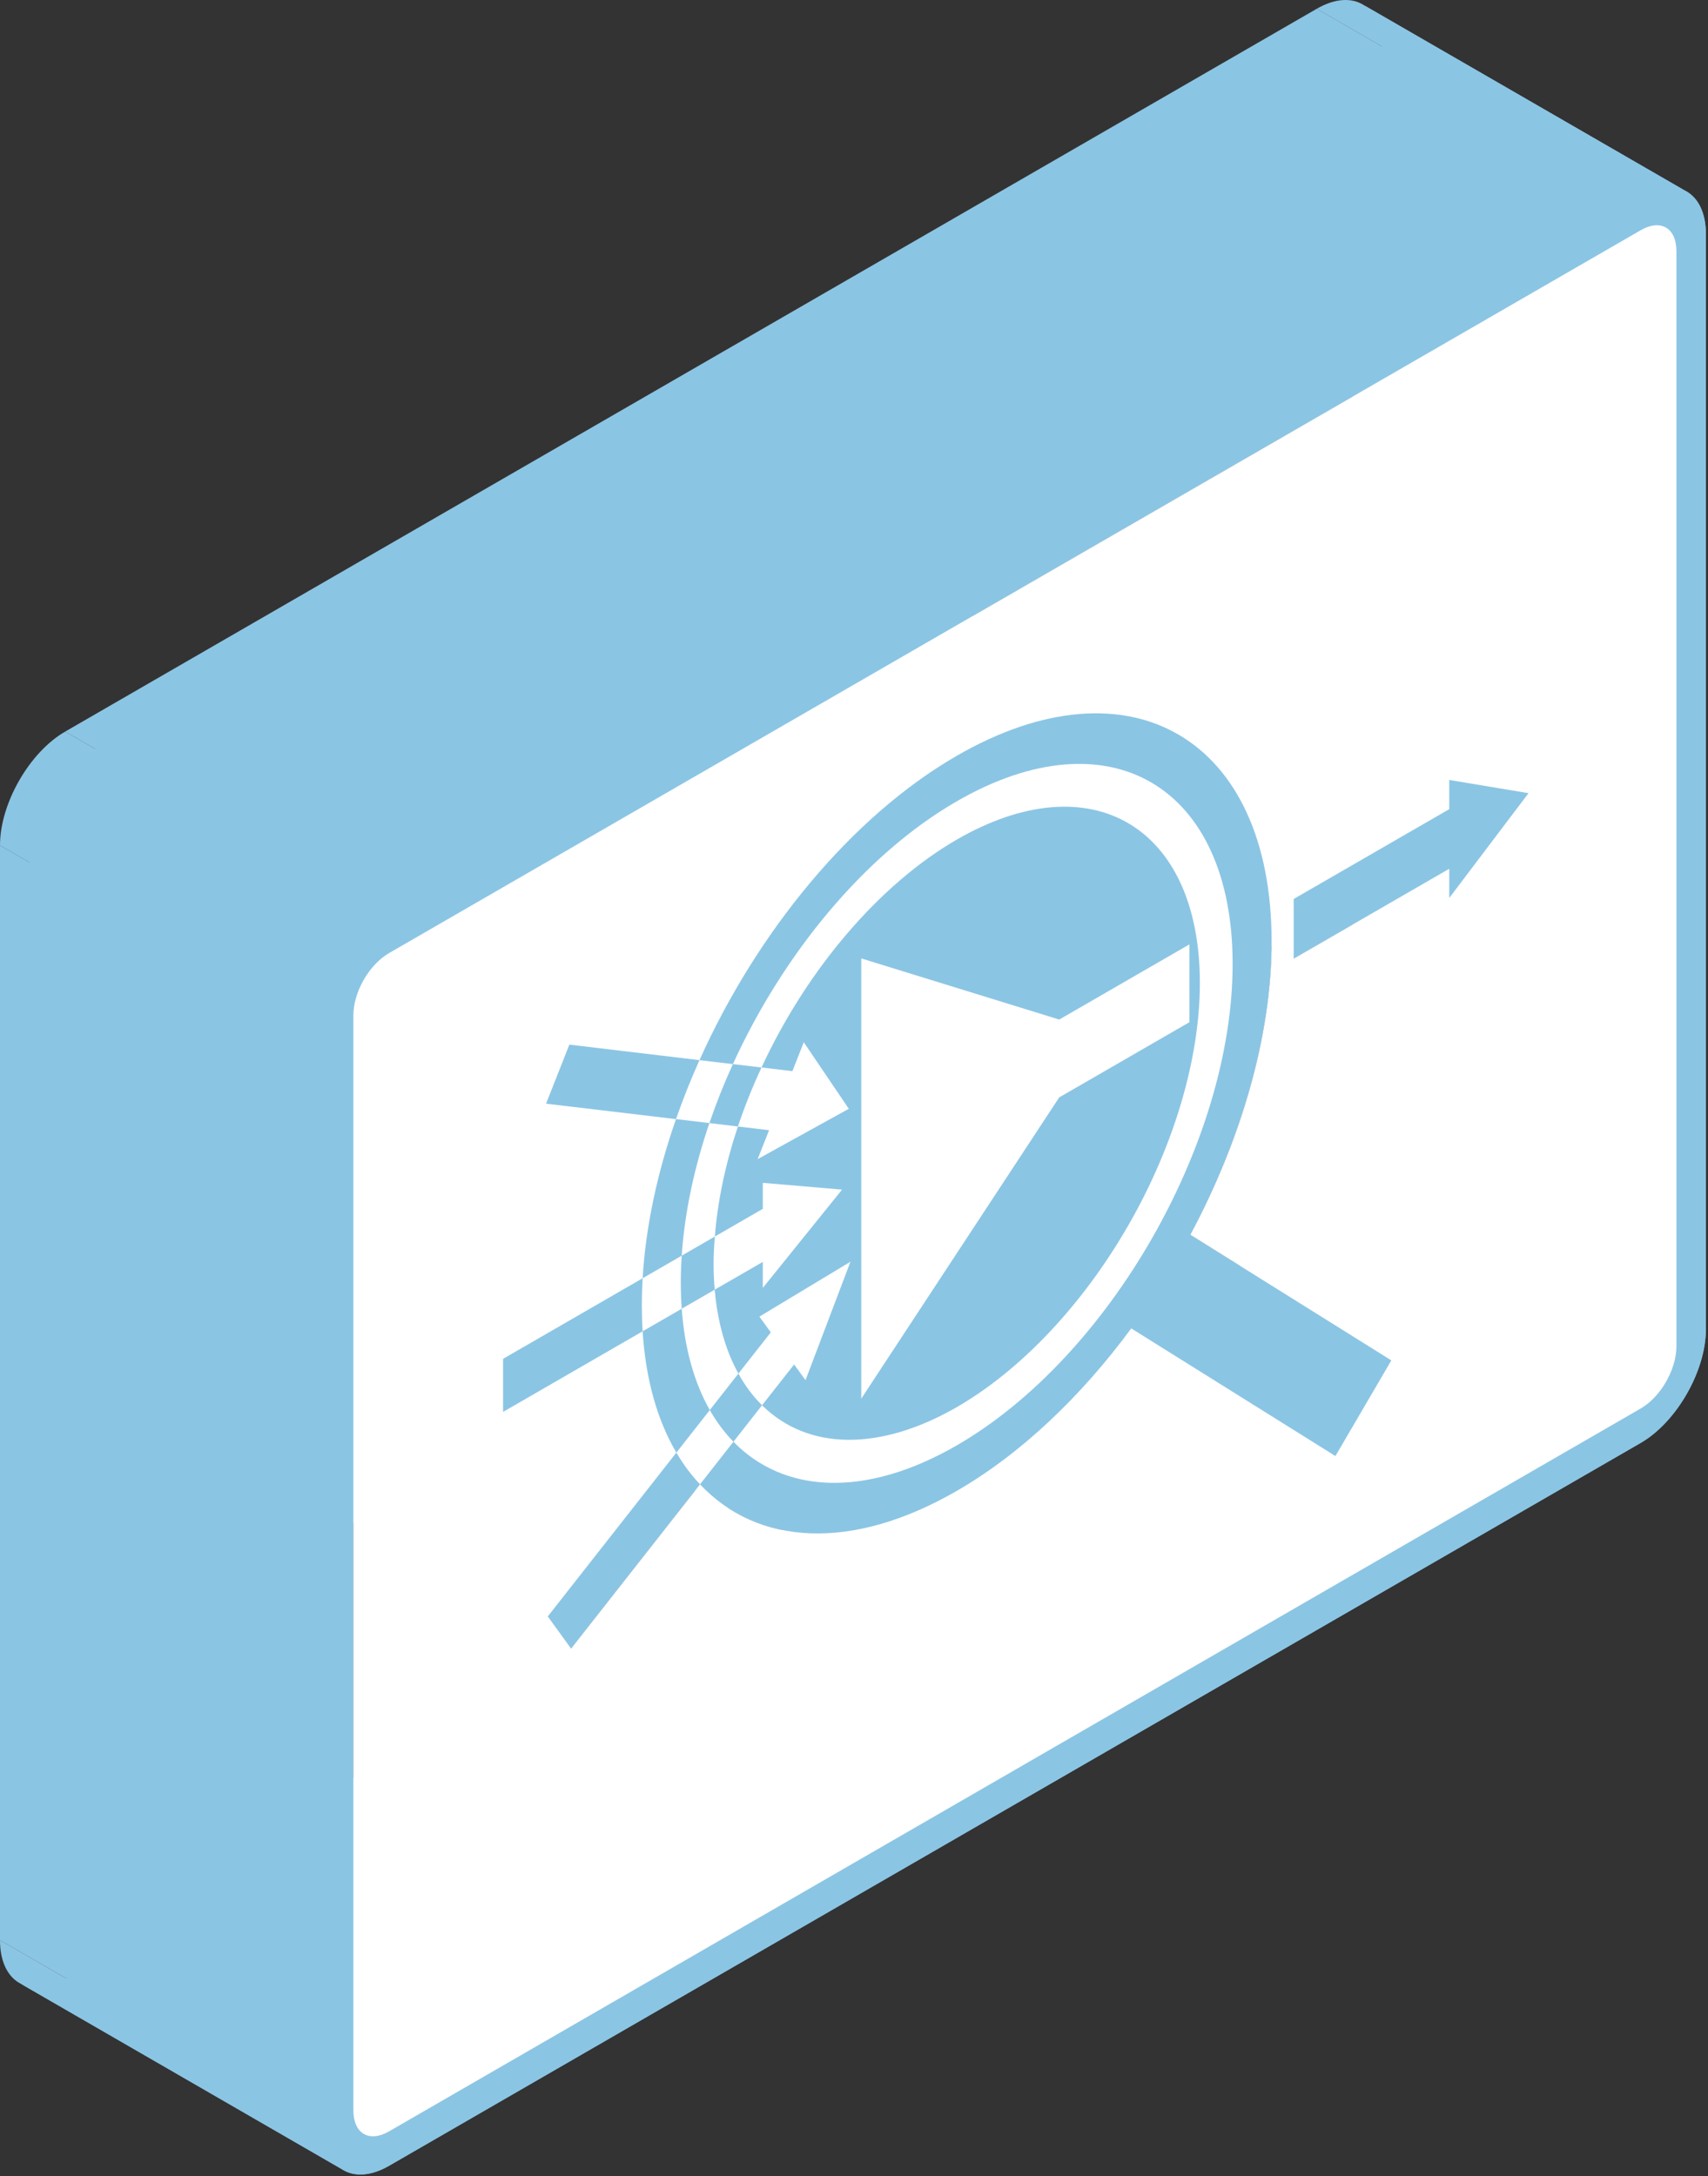 <svg width="274" height="349" viewBox="0 0 274 349" fill="none" xmlns="http://www.w3.org/2000/svg">
<rect x="0" y="0" width="274" height="349" fill="#333333" stroke="none"/>
<path fill-rule="evenodd" clip-rule="evenodd" d="M112.212 170.017L117.572 170.652L65.611 140.652L60.25 140.017L112.212 170.017Z" fill="#8BC5E4"/>
<path fill-rule="evenodd" clip-rule="evenodd" d="M117.658 231.212L112.297 238.047L60.336 208.047L65.697 201.212L117.658 231.212Z" fill="#8BC5E4"/>
<path fill-rule="evenodd" clip-rule="evenodd" d="M181.476 213.037L214.229 233.507L162.268 203.507L129.515 183.037L181.476 213.037Z" fill="#8BC5E4"/>
<path fill-rule="evenodd" clip-rule="evenodd" d="M214.229 233.507L223.201 218.167L171.24 188.167L162.268 203.507L214.229 233.507Z" fill="#8BC5E4"/>
<path fill-rule="evenodd" clip-rule="evenodd" d="M223.202 218.167L190.951 198.017L138.989 168.017L171.24 188.167L223.202 218.167Z" fill="#8BC5E4"/>
<path fill-rule="evenodd" clip-rule="evenodd" d="M153.477 121.212L101.516 91.212L153.477 121.212Z" fill="#8BC5E4"/>
<path fill-rule="evenodd" clip-rule="evenodd" d="M108.504 232.957L87.876 259.227L35.914 229.227L56.543 202.957L108.504 232.957Z" fill="#8BC5E4"/>
<path fill-rule="evenodd" clip-rule="evenodd" d="M87.876 259.227L91.608 264.382L39.647 234.382L35.914 229.227L87.876 259.227Z" fill="#8BC5E4"/>
<path fill-rule="evenodd" clip-rule="evenodd" d="M91.609 264.382L112.298 238.047L60.337 208.047L39.648 234.382L91.609 264.382Z" fill="#8BC5E4"/>
<path fill-rule="evenodd" clip-rule="evenodd" d="M112.297 238.047L60.336 208.047L112.297 238.047Z" fill="#8BC5E4"/>
<path fill-rule="evenodd" clip-rule="evenodd" d="M108.504 232.957L113.865 226.132L61.904 196.132L56.543 202.957L108.504 232.957Z" fill="#8BC5E4"/>
<path fill-rule="evenodd" clip-rule="evenodd" d="M109.362 209.882L103.092 213.502L51.131 183.502L57.401 179.882L109.362 209.882Z" fill="#8BC5E4"/>
<path fill-rule="evenodd" clip-rule="evenodd" d="M108.504 232.957L56.543 202.957L108.504 232.957Z" fill="#8BC5E4"/>
<path fill-rule="evenodd" clip-rule="evenodd" d="M103.092 204.992L80.706 217.917L28.744 187.917L51.131 174.992L103.092 204.992Z" fill="#8BC5E4"/>
<path fill-rule="evenodd" clip-rule="evenodd" d="M80.706 217.917V226.427L28.744 196.427V187.917L80.706 217.917Z" fill="#8BC5E4"/>
<path fill-rule="evenodd" clip-rule="evenodd" d="M80.706 226.427L103.092 213.502L51.131 183.502L28.744 196.427L80.706 226.427Z" fill="#8BC5E4"/>
<path fill-rule="evenodd" clip-rule="evenodd" d="M103.092 213.502L51.131 183.502L103.092 213.502Z" fill="#8BC5E4"/>
<path fill-rule="evenodd" clip-rule="evenodd" d="M103.092 204.992L109.362 201.372L57.401 171.372L51.131 174.992L103.092 204.992Z" fill="#8BC5E4"/>
<path fill-rule="evenodd" clip-rule="evenodd" d="M113.805 180.107L108.444 179.472L56.482 149.472L61.843 150.107L113.805 180.107Z" fill="#8BC5E4"/>
<path fill-rule="evenodd" clip-rule="evenodd" d="M103.092 204.992L51.131 174.992L103.092 204.992Z" fill="#8BC5E4"/>
<path fill-rule="evenodd" clip-rule="evenodd" d="M112.212 170.017L91.34 167.527L39.379 137.527L60.25 140.017L112.212 170.017Z" fill="#8BC5E4"/>
<path fill-rule="evenodd" clip-rule="evenodd" d="M91.341 167.527L87.599 176.997L35.638 146.997L39.379 137.527L91.341 167.527Z" fill="#8BC5E4"/>
<path fill-rule="evenodd" clip-rule="evenodd" d="M87.599 176.997L108.444 179.472L56.483 149.472L35.638 146.997L87.599 176.997Z" fill="#8BC5E4"/>
<path fill-rule="evenodd" clip-rule="evenodd" d="M108.444 179.472L56.482 149.472L108.444 179.472Z" fill="#8BC5E4"/>
<path fill-rule="evenodd" clip-rule="evenodd" d="M113.805 180.107L118.378 180.657L66.416 150.657L61.844 150.107L113.805 180.107Z" fill="#8BC5E4"/>
<path fill-rule="evenodd" clip-rule="evenodd" d="M122.162 171.192L117.572 170.652L65.61 140.652L70.2 141.192L122.162 171.192Z" fill="#8BC5E4"/>
<path fill-rule="evenodd" clip-rule="evenodd" d="M113.805 180.107L61.844 150.107L113.805 180.107Z" fill="#8BC5E4"/>
<path fill-rule="evenodd" clip-rule="evenodd" d="M122.162 171.192L127.115 171.782L75.154 141.782L70.2 141.192L122.162 171.192Z" fill="#8BC5E4"/>
<path fill-rule="evenodd" clip-rule="evenodd" d="M127.116 171.782L128.943 167.147L76.982 137.147L75.154 141.782L127.116 171.782Z" fill="#8BC5E4"/>
<path fill-rule="evenodd" clip-rule="evenodd" d="M128.943 167.147L136.166 177.817L84.204 147.817L76.981 137.147L128.943 167.147Z" fill="#8BC5E4"/>
<path fill-rule="evenodd" clip-rule="evenodd" d="M136.166 177.817L121.547 185.887L69.586 155.887L84.204 147.817L136.166 177.817Z" fill="#8BC5E4"/>
<path fill-rule="evenodd" clip-rule="evenodd" d="M121.547 185.887L123.375 181.252L71.413 151.252L69.586 155.887L121.547 185.887Z" fill="#8BC5E4"/>
<path fill-rule="evenodd" clip-rule="evenodd" d="M123.375 181.252L118.378 180.657L66.416 150.657L71.413 151.252L123.375 181.252Z" fill="#8BC5E4"/>
<path fill-rule="evenodd" clip-rule="evenodd" d="M114.679 198.302L122.37 193.862L70.408 163.862L62.718 168.302L114.679 198.302Z" fill="#8BC5E4"/>
<path fill-rule="evenodd" clip-rule="evenodd" d="M122.37 193.862V189.692L70.408 159.692V163.862L122.37 193.862Z" fill="#8BC5E4"/>
<path fill-rule="evenodd" clip-rule="evenodd" d="M122.37 189.692L135.083 190.782L83.121 160.782L70.408 159.692L122.37 189.692Z" fill="#8BC5E4"/>
<path fill-rule="evenodd" clip-rule="evenodd" d="M135.083 190.782L122.37 206.542L70.408 176.542L83.121 160.782L135.083 190.782Z" fill="#8BC5E4"/>
<path fill-rule="evenodd" clip-rule="evenodd" d="M122.37 206.542V202.372L70.408 172.372V176.542L122.37 206.542Z" fill="#8BC5E4"/>
<path fill-rule="evenodd" clip-rule="evenodd" d="M122.37 202.372L114.654 206.827L62.692 176.827L70.409 172.372L122.37 202.372Z" fill="#8BC5E4"/>
<path fill-rule="evenodd" clip-rule="evenodd" d="M118.456 220.282L123.652 213.672L71.69 183.672L66.494 190.282L118.456 220.282Z" fill="#8BC5E4"/>
<path fill-rule="evenodd" clip-rule="evenodd" d="M123.651 213.672L121.824 211.147L69.862 181.147L71.69 183.672L123.651 213.672Z" fill="#8BC5E4"/>
<path fill-rule="evenodd" clip-rule="evenodd" d="M121.824 211.147L136.434 202.342L84.472 172.342L69.862 181.147L121.824 211.147Z" fill="#8BC5E4"/>
<path fill-rule="evenodd" clip-rule="evenodd" d="M136.434 202.342L129.22 221.337L77.259 191.337L84.473 172.342L136.434 202.342Z" fill="#8BC5E4"/>
<path fill-rule="evenodd" clip-rule="evenodd" d="M129.22 221.337L127.393 218.822L75.432 188.822L77.259 191.337L129.22 221.337Z" fill="#8BC5E4"/>
<path fill-rule="evenodd" clip-rule="evenodd" d="M127.393 218.822L122.249 225.362L70.287 195.362L75.431 188.822L127.393 218.822Z" fill="#8BC5E4"/>
<path fill-rule="evenodd" clip-rule="evenodd" d="M122.162 171.192L70.2 141.192L122.162 171.192Z" fill="#8BC5E4"/>
<path fill-rule="evenodd" clip-rule="evenodd" d="M118.456 220.282L113.866 226.132L61.904 196.132L66.494 190.282L118.456 220.282Z" fill="#8BC5E4"/>
<path fill-rule="evenodd" clip-rule="evenodd" d="M117.659 231.212L122.249 225.362L70.287 195.362L65.697 201.212L117.659 231.212Z" fill="#8BC5E4"/>
<path fill-rule="evenodd" clip-rule="evenodd" d="M122.249 225.362L70.287 195.362L122.249 225.362Z" fill="#8BC5E4"/>
<path fill-rule="evenodd" clip-rule="evenodd" d="M114.679 198.302L109.362 201.372L57.4 171.372L62.718 168.302L114.679 198.302Z" fill="#8BC5E4"/>
<path fill-rule="evenodd" clip-rule="evenodd" d="M109.362 209.882L114.653 206.827L62.692 176.827L57.4 179.882L109.362 209.882Z" fill="#8BC5E4"/>
<path fill-rule="evenodd" clip-rule="evenodd" d="M114.654 206.827L62.692 176.827L114.654 206.827Z" fill="#8BC5E4"/>
<path fill-rule="evenodd" clip-rule="evenodd" d="M138.166 153.702L169.923 163.507L117.961 133.507L86.204 123.702L138.166 153.702Z" fill="#8BC5E4"/>
<path fill-rule="evenodd" clip-rule="evenodd" d="M169.923 163.507L190.812 151.447L138.85 121.447L117.962 133.507L169.923 163.507Z" fill="#8BC5E4"/>
<path fill-rule="evenodd" clip-rule="evenodd" d="M190.812 151.447V163.927L138.851 133.927V121.447L190.812 151.447Z" fill="#8BC5E4"/>
<path fill-rule="evenodd" clip-rule="evenodd" d="M190.812 163.927L169.923 175.987L117.962 145.987L138.85 133.927L190.812 163.927Z" fill="#8BC5E4"/>
<path fill-rule="evenodd" clip-rule="evenodd" d="M169.923 175.987L138.166 224.302L86.204 194.302L117.961 145.987L169.923 175.987Z" fill="#8BC5E4"/>
<path fill-rule="evenodd" clip-rule="evenodd" d="M138.166 224.302V153.702L86.204 123.702V194.302L138.166 224.302Z" fill="#8BC5E4"/>
<path fill-rule="evenodd" clip-rule="evenodd" d="M138.166 153.702L86.204 123.702L138.166 153.702Z" fill="#8BC5E4"/>
<path fill-rule="evenodd" clip-rule="evenodd" d="M232.494 125.082V129.762L180.532 99.762V95.082L232.494 125.082Z" fill="#8BC5E4"/>
<path fill-rule="evenodd" clip-rule="evenodd" d="M232.494 129.762L207.535 144.172L155.573 114.172L180.532 99.763L232.494 129.762Z" fill="#8BC5E4"/>
<path fill-rule="evenodd" clip-rule="evenodd" d="M207.535 144.172V153.732L155.573 123.732V114.172L207.535 144.172Z" fill="#8BC5E4"/>
<path fill-rule="evenodd" clip-rule="evenodd" d="M207.535 153.732L232.494 139.322L180.532 109.322L155.573 123.732L207.535 153.732Z" fill="#8BC5E4"/>
<path fill-rule="evenodd" clip-rule="evenodd" d="M232.494 139.322V144.002L180.532 114.002V109.322L232.494 139.322Z" fill="#8BC5E4"/>
<path fill-rule="evenodd" clip-rule="evenodd" d="M232.494 144.002L245.207 127.202L193.245 97.202L180.532 114.002L232.494 144.002Z" fill="#8BC5E4"/>
<path fill-rule="evenodd" clip-rule="evenodd" d="M245.207 127.202L232.494 125.082L180.532 95.082L193.245 97.202L245.207 127.202Z" fill="#8BC5E4"/>
<path fill-rule="evenodd" clip-rule="evenodd" d="M232.494 125.082L180.532 95.082L232.494 125.082Z" fill="#8BC5E4"/>
<path fill-rule="evenodd" clip-rule="evenodd" d="M51.962 165.572V341.142L0 311.142V135.572L51.962 165.572Z" fill="#8BC5E4"/>
<path fill-rule="evenodd" clip-rule="evenodd" d="M62.423 347.322L263.194 231.407L211.233 201.407L10.462 317.322L62.423 347.322Z" fill="#8BC5E4"/>
<path fill-rule="evenodd" clip-rule="evenodd" d="M273.665 213.142V37.572L221.703 7.572V183.142L273.665 213.142Z" fill="#8BC5E4"/>
<path fill-rule="evenodd" clip-rule="evenodd" d="M263.194 31.407L62.423 147.322L10.462 117.322L211.233 1.407L263.194 31.407Z" fill="#8BC5E4"/>
<path fill-rule="evenodd" clip-rule="evenodd" d="M62.423 147.322L10.462 117.322L62.423 147.322Z" fill="#8BC5E4"/>
<path fill-rule="evenodd" clip-rule="evenodd" d="M62.423 152.842L263.194 36.927L211.233 6.927L10.462 122.842L62.423 152.842Z" fill="#8BC5E4"/>
<path fill-rule="evenodd" clip-rule="evenodd" d="M268.936 40.302V215.872L216.975 185.872V10.302L268.936 40.302Z" fill="#8BC5E4"/>
<path fill-rule="evenodd" clip-rule="evenodd" d="M263.194 225.887L62.423 341.802L10.462 311.802L211.233 195.887L263.194 225.887Z" fill="#8BC5E4"/>
<path fill-rule="evenodd" clip-rule="evenodd" d="M56.69 338.412V162.842L4.729 132.842V308.412L56.69 338.412Z" fill="#8BC5E4"/>
<path fill-rule="evenodd" clip-rule="evenodd" d="M62.423 152.842L10.462 122.842L62.423 152.842Z" fill="#8BC5E4"/>
<path fill-rule="evenodd" clip-rule="evenodd" d="M153.478 121.212C136.452 131.042 121.365 149.632 112.212 170.017L60.25 140.017C69.404 119.632 84.49 101.042 101.516 91.212L153.478 121.212Z" fill="#8BC5E4"/>
<path fill-rule="evenodd" clip-rule="evenodd" d="M117.572 170.652C125.609 153.032 138.677 137.057 153.477 128.512L101.516 98.513C86.715 107.057 73.647 123.032 65.61 140.652L117.572 170.652Z" fill="#8BC5E4"/>
<path fill-rule="evenodd" clip-rule="evenodd" d="M153.477 128.512C165.229 121.728 175.897 120.886 183.814 125.005L131.853 95.005C123.935 90.886 113.267 91.728 101.516 98.512L153.477 128.512Z" fill="#8BC5E4"/>
<path fill-rule="evenodd" clip-rule="evenodd" d="M183.814 125.005C192.391 129.467 197.74 139.751 197.74 154.607L145.778 124.607C145.778 109.751 140.43 99.467 131.853 95.005L183.814 125.005Z" fill="#8BC5E4"/>
<path fill-rule="evenodd" clip-rule="evenodd" d="M197.74 154.607C197.74 183.177 177.96 217.667 153.477 231.802L101.516 201.802C125.998 187.667 145.778 153.177 145.778 124.607L197.74 154.607Z" fill="#8BC5E4"/>
<path fill-rule="evenodd" clip-rule="evenodd" d="M153.478 231.802C141.679 238.614 130.978 239.436 123.054 235.263L71.093 205.263C79.016 209.436 89.717 208.614 101.516 201.802L153.478 231.802Z" fill="#8BC5E4"/>
<path fill-rule="evenodd" clip-rule="evenodd" d="M123.054 235.263C121.073 234.22 119.266 232.864 117.659 231.212L65.697 201.212C67.305 202.864 69.112 204.22 71.093 205.263L123.054 235.263Z" fill="#8BC5E4"/>
<path fill-rule="evenodd" clip-rule="evenodd" d="M112.297 238.047C113.763 239.604 115.38 240.941 117.131 242.048L65.169 212.048C63.419 210.941 61.802 209.604 60.336 208.047L112.297 238.047Z" fill="#8BC5E4"/>
<path fill-rule="evenodd" clip-rule="evenodd" d="M117.131 242.047C126.324 247.858 139.219 247.334 153.478 239.102L101.516 209.102C87.258 217.334 74.362 217.858 65.17 212.047L117.131 242.047Z" fill="#8BC5E4"/>
<path fill-rule="evenodd" clip-rule="evenodd" d="M153.477 239.102C163.826 233.127 173.456 223.917 181.476 213.037L129.514 183.037C121.495 193.917 111.865 203.127 101.516 209.102L153.477 239.102Z" fill="#8BC5E4"/>
<path fill-rule="evenodd" clip-rule="evenodd" d="M190.951 198.017C199.057 182.877 203.993 166.177 203.993 150.997L152.032 120.997C152.032 136.177 147.095 152.877 138.989 168.017L190.951 198.017Z" fill="#8BC5E4"/>
<path fill-rule="evenodd" clip-rule="evenodd" d="M203.993 150.997C203.993 135.393 198.773 124.2 190.263 118.558L138.302 88.558C146.811 94.2 152.031 105.393 152.031 120.997L203.993 150.997Z" fill="#8BC5E4"/>
<path fill-rule="evenodd" clip-rule="evenodd" d="M190.263 118.558C181.044 112.446 167.964 112.848 153.477 121.212L101.516 91.212C116.003 82.848 129.083 82.446 138.301 88.558L190.263 118.558Z" fill="#8BC5E4"/>
<path fill-rule="evenodd" clip-rule="evenodd" d="M112.298 238.047C110.886 236.552 109.613 234.857 108.504 232.957L56.543 202.957C57.651 204.857 58.925 206.552 60.336 208.047L112.298 238.047Z" fill="#8BC5E4"/>
<path fill-rule="evenodd" clip-rule="evenodd" d="M113.865 226.132C111.406 221.802 109.83 216.352 109.362 209.882L57.4 179.882C57.868 186.352 59.444 191.802 61.904 196.132L113.865 226.132Z" fill="#8BC5E4"/>
<path fill-rule="evenodd" clip-rule="evenodd" d="M103.092 213.502C103.586 221.307 105.483 227.842 108.505 232.957L56.544 202.957C53.521 197.842 51.624 191.307 51.131 183.502L103.092 213.502Z" fill="#8BC5E4"/>
<path fill-rule="evenodd" clip-rule="evenodd" d="M103.092 213.502C103.006 212.152 102.963 210.757 102.963 209.327L51.001 179.327C51.001 180.757 51.044 182.152 51.131 183.502L103.092 213.502Z" fill="#8BC5E4"/>
<path fill-rule="evenodd" clip-rule="evenodd" d="M102.963 209.327C102.963 207.897 103.006 206.452 103.092 204.992L51.131 174.992C51.044 176.452 51.001 177.897 51.001 179.327L102.963 209.327Z" fill="#8BC5E4"/>
<path fill-rule="evenodd" clip-rule="evenodd" d="M109.362 201.372C109.83 194.432 111.371 187.232 113.805 180.107L61.843 150.107C59.41 157.232 57.868 164.432 57.4 171.372L109.362 201.372Z" fill="#8BC5E4"/>
<path fill-rule="evenodd" clip-rule="evenodd" d="M108.444 179.472C105.457 188.017 103.586 196.687 103.092 204.992L51.131 174.992C51.624 166.687 53.495 158.017 56.483 149.472L108.444 179.472Z" fill="#8BC5E4"/>
<path fill-rule="evenodd" clip-rule="evenodd" d="M108.444 179.472C109.552 176.292 110.808 173.137 112.211 170.017L60.25 140.017C58.847 143.137 57.591 146.292 56.482 149.472L108.444 179.472Z" fill="#8BC5E4"/>
<path fill-rule="evenodd" clip-rule="evenodd" d="M118.378 180.657C119.443 177.482 120.707 174.322 122.162 171.192L70.201 141.192C68.746 144.322 67.481 147.482 66.416 150.657L118.378 180.657Z" fill="#8BC5E4"/>
<path fill-rule="evenodd" clip-rule="evenodd" d="M117.572 170.652C116.152 173.762 114.888 176.932 113.805 180.107L61.844 150.107C62.926 146.932 64.191 143.762 65.611 140.652L117.572 170.652Z" fill="#8BC5E4"/>
<path fill-rule="evenodd" clip-rule="evenodd" d="M118.377 180.657C116.368 186.687 115.112 192.672 114.679 198.302L62.718 168.302C63.151 162.672 64.406 156.687 66.416 150.657L118.377 180.657Z" fill="#8BC5E4"/>
<path fill-rule="evenodd" clip-rule="evenodd" d="M114.654 206.827C115.104 212.007 116.395 216.572 118.456 220.282L66.494 190.282C64.433 186.572 63.143 182.007 62.692 176.827L114.654 206.827Z" fill="#8BC5E4"/>
<path fill-rule="evenodd" clip-rule="evenodd" d="M122.249 225.362C123.425 226.526 124.709 227.507 126.088 228.305L74.126 198.305C72.748 197.507 71.463 196.526 70.287 195.362L122.249 225.362Z" fill="#8BC5E4"/>
<path fill-rule="evenodd" clip-rule="evenodd" d="M126.088 228.305C133.322 232.491 143.14 231.624 153.478 225.672L101.516 195.672C91.179 201.624 81.361 202.491 74.126 198.305L126.088 228.305Z" fill="#8BC5E4"/>
<path fill-rule="evenodd" clip-rule="evenodd" d="M153.477 225.672C163.826 219.697 173.742 209.172 181.06 196.417L129.099 166.417C121.781 179.172 111.865 189.697 101.516 195.672L153.477 225.672Z" fill="#8BC5E4"/>
<path fill-rule="evenodd" clip-rule="evenodd" d="M181.06 196.417C188.378 183.652 192.483 169.712 192.483 157.642L140.521 127.642C140.521 139.712 136.417 153.652 129.099 166.417L181.06 196.417Z" fill="#8BC5E4"/>
<path fill-rule="evenodd" clip-rule="evenodd" d="M192.483 157.642C192.483 145.575 188.461 136.93 181.894 132.577L129.933 102.577C136.499 106.93 140.522 115.575 140.522 127.642L192.483 157.642Z" fill="#8BC5E4"/>
<path fill-rule="evenodd" clip-rule="evenodd" d="M181.894 132.577C174.78 127.861 164.681 128.184 153.477 134.652L101.516 104.652C112.72 98.184 122.819 97.861 129.932 102.577L181.894 132.577Z" fill="#8BC5E4"/>
<path fill-rule="evenodd" clip-rule="evenodd" d="M153.477 134.652C141.119 141.807 129.506 155.362 122.162 171.192L70.2 141.192C77.544 125.362 89.157 111.807 101.516 104.652L153.477 134.652Z" fill="#8BC5E4"/>
<path fill-rule="evenodd" clip-rule="evenodd" d="M122.249 225.362C120.794 223.922 119.521 222.227 118.456 220.282L66.494 190.282C67.559 192.227 68.832 193.922 70.287 195.362L122.249 225.362Z" fill="#8BC5E4"/>
<path fill-rule="evenodd" clip-rule="evenodd" d="M113.866 226.132C114.957 228.052 116.23 229.747 117.659 231.212L65.698 201.212C64.269 199.747 62.995 198.052 61.904 196.132L113.866 226.132Z" fill="#8BC5E4"/>
<path fill-rule="evenodd" clip-rule="evenodd" d="M114.653 206.827C114.541 205.482 114.471 204.102 114.471 202.682L62.51 172.682C62.51 174.102 62.579 175.482 62.692 176.827L114.653 206.827Z" fill="#8BC5E4"/>
<path fill-rule="evenodd" clip-rule="evenodd" d="M114.471 202.682C114.48 201.257 114.549 199.797 114.679 198.302L62.718 168.302C62.588 169.797 62.518 171.257 62.51 172.682L114.471 202.682Z" fill="#8BC5E4"/>
<path fill-rule="evenodd" clip-rule="evenodd" d="M109.362 201.372C109.266 202.837 109.214 204.287 109.214 205.717L57.253 175.717C57.253 174.287 57.305 172.837 57.4 171.372L109.362 201.372Z" fill="#8BC5E4"/>
<path fill-rule="evenodd" clip-rule="evenodd" d="M109.214 205.717C109.214 207.147 109.266 208.537 109.362 209.882L57.4 179.882C57.305 178.537 57.253 177.147 57.253 175.717L109.214 205.717Z" fill="#8BC5E4"/>
<path fill-rule="evenodd" clip-rule="evenodd" d="M62.423 147.322C56.673 150.642 51.962 158.852 51.962 165.572L0 135.572C0 128.852 4.711 120.642 10.462 117.322L62.423 147.322Z" fill="#8BC5E4"/>
<path fill-rule="evenodd" clip-rule="evenodd" d="M51.962 341.142C51.962 344.368 53.047 346.686 54.812 347.857L2.85 317.857C1.085 316.686 0 314.368 0 311.142L51.962 341.142Z" fill="#8BC5E4"/>
<path fill-rule="evenodd" clip-rule="evenodd" d="M54.812 347.857C56.724 349.126 59.433 349.049 62.423 347.322L10.462 317.322C7.472 319.049 4.762 319.126 2.851 317.857L54.812 347.857Z" fill="#8BC5E4"/>
<path fill-rule="evenodd" clip-rule="evenodd" d="M263.194 231.407C268.953 228.082 273.664 219.862 273.664 213.142L221.703 183.142C221.703 189.862 216.991 198.082 211.232 201.407L263.194 231.407Z" fill="#8BC5E4"/>
<path fill-rule="evenodd" clip-rule="evenodd" d="M273.664 37.572C273.664 34.347 272.579 32.031 270.813 30.863L218.852 0.863C220.617 2.031 221.703 4.347 221.703 7.572L273.664 37.572Z" fill="#8BC5E4"/>
<path fill-rule="evenodd" clip-rule="evenodd" d="M270.813 30.863C268.9 29.598 266.189 29.678 263.194 31.407L211.232 1.407C214.227 -0.322 216.939 -0.402 218.851 0.863L270.813 30.863Z" fill="#8BC5E4"/>
<path fill-rule="evenodd" clip-rule="evenodd" d="M263.194 36.927C264.74 36.035 266.125 35.91 267.147 36.438L215.186 6.438C214.164 5.91 212.779 6.035 211.232 6.927L263.194 36.927Z" fill="#8BC5E4"/>
<path fill-rule="evenodd" clip-rule="evenodd" d="M267.147 36.438C268.254 37.01 268.936 38.347 268.936 40.303L216.974 10.303C216.974 8.347 216.293 7.01 215.186 6.438L267.147 36.438Z" fill="#8BC5E4"/>
<path fill-rule="evenodd" clip-rule="evenodd" d="M268.936 215.872C268.936 219.632 266.416 224.027 263.194 225.887L211.232 195.887C214.454 194.027 216.974 189.632 216.974 185.872L268.936 215.872Z" fill="#8BC5E4"/>
<path fill-rule="evenodd" clip-rule="evenodd" d="M62.424 341.802C60.882 342.693 59.499 342.814 58.478 342.283L6.517 312.283C7.537 312.814 8.92 312.693 10.462 311.802L62.424 341.802Z" fill="#8BC5E4"/>
<path fill-rule="evenodd" clip-rule="evenodd" d="M58.477 342.283C57.371 341.708 56.69 340.368 56.69 338.412L4.729 308.412C4.729 310.368 5.41 311.708 6.516 312.283L58.477 342.283Z" fill="#8BC5E4"/>
<path fill-rule="evenodd" clip-rule="evenodd" d="M56.69 162.842C56.69 159.082 59.21 154.697 62.423 152.842L10.462 122.842C7.249 124.697 4.729 129.082 4.729 132.842L56.69 162.842Z" fill="#8BC5E4"/>
<path d="M153.477 121.212C136.451 131.042 121.365 149.632 112.211 170.017L117.572 170.652C125.609 153.032 138.677 137.057 153.477 128.512C177.96 114.377 197.74 126.037 197.74 154.607C197.74 183.177 177.96 217.667 153.477 231.802C138.729 240.317 125.695 239.472 117.659 231.212L112.298 238.047C121.46 247.777 136.503 248.902 153.477 239.102C163.826 233.127 173.457 223.917 181.476 213.037L214.229 233.507L223.201 218.167L190.95 198.017C199.056 182.877 203.993 166.177 203.993 150.997C203.993 118.487 181.337 105.127 153.477 121.212ZM112.298 238.047C110.886 236.552 109.613 234.857 108.505 232.957L87.876 259.227L91.609 264.382L112.298 238.047ZM108.505 232.957L113.865 226.132C111.406 221.802 109.83 216.352 109.362 209.882L103.092 213.502C103.586 221.307 105.482 227.842 108.505 232.957ZM103.092 213.502C103.005 212.152 102.962 210.757 102.962 209.327C102.962 207.897 103.005 206.452 103.092 204.992L80.705 217.917V226.427L103.092 213.502ZM103.092 204.992L109.362 201.372C109.83 194.432 111.371 187.232 113.805 180.107L108.444 179.472C105.456 188.017 103.586 196.687 103.092 204.992ZM108.444 179.472C109.553 176.292 110.808 173.137 112.211 170.017L91.34 167.527L87.599 176.997L108.444 179.472ZM113.805 180.107L118.377 180.657C119.443 177.482 120.707 174.322 122.162 171.192L117.572 170.652C116.152 173.762 114.887 176.932 113.805 180.107ZM122.162 171.192L127.116 171.782L128.943 167.147L136.166 177.817L121.547 185.887L123.374 181.252L118.377 180.657C116.368 186.687 115.112 192.672 114.679 198.302L122.37 193.862V189.692L135.083 190.782L122.37 206.542V202.372L114.653 206.827C115.104 212.007 116.394 216.572 118.455 220.282L123.651 213.672L121.824 211.147L136.434 202.342L129.22 221.337L127.393 218.822L122.249 225.362C129.601 232.637 141.171 232.757 153.477 225.672C163.826 219.697 173.742 209.172 181.06 196.417C188.378 183.652 192.483 169.712 192.483 157.642C192.483 132.502 175.024 122.212 153.477 134.652C141.119 141.807 129.506 155.362 122.162 171.192ZM122.249 225.362C120.794 223.922 119.521 222.227 118.455 220.282L113.865 226.132C114.957 228.052 116.23 229.747 117.659 231.212L122.249 225.362ZM114.653 206.827C114.541 205.482 114.472 204.102 114.472 202.682C114.48 201.257 114.55 199.797 114.679 198.302L109.362 201.372C109.267 202.837 109.215 204.287 109.215 205.717C109.215 207.147 109.267 208.537 109.362 209.882L114.653 206.827ZM138.166 153.702L169.923 163.507L190.812 151.447V163.927L169.923 175.987L138.166 224.302V153.702ZM232.494 125.082V129.762L207.535 144.172V153.732L232.494 139.322V144.002L245.207 127.202L232.494 125.082ZM62.423 147.322C56.673 150.642 51.962 158.852 51.962 165.572V341.142C51.962 347.862 56.673 350.642 62.423 347.322L263.194 231.407C268.953 228.082 273.664 219.862 273.664 213.142V37.572C273.664 30.852 268.953 28.082 263.194 31.407L62.423 147.322ZM62.423 152.842L263.194 36.927C266.416 35.067 268.936 36.542 268.936 40.302V215.872C268.936 219.632 266.416 224.027 263.194 225.887L62.423 341.802C59.211 343.657 56.69 342.172 56.69 338.412V162.842C56.69 159.082 59.211 154.697 62.423 152.842Z" fill="#8BC5E4"/>
<path fill-rule="evenodd" clip-rule="evenodd" d="M62.423 152.842L263.194 36.927C266.416 35.067 268.936 36.542 268.936 40.302V215.872C268.936 219.632 266.416 224.027 263.194 225.887L62.423 341.802C59.211 343.657 56.69 342.172 56.69 338.412V162.842C56.69 159.082 59.211 154.697 62.423 152.842ZM112.211 170.017C121.365 149.632 136.451 131.042 153.477 121.212C181.337 105.127 203.993 118.487 203.993 150.997C203.993 166.177 199.056 182.877 190.95 198.017L223.201 218.167L214.229 233.507L181.476 213.037C173.457 223.917 163.826 233.127 153.477 239.102C136.503 248.902 121.46 247.777 112.298 238.047L91.609 264.382L87.876 259.227L108.505 232.957C105.482 227.842 103.586 221.307 103.092 213.502L80.705 226.427V217.917L103.092 204.992C103.586 196.687 105.456 188.017 108.444 179.472L87.599 176.997L91.34 167.527L112.211 170.017ZM232.494 129.762V125.082L245.207 127.202L232.494 144.002V139.322L207.535 153.732V144.172L232.494 129.762Z" fill="white"/>
<path d="M153.477 128.512C138.677 137.057 125.609 153.032 117.572 170.652L122.162 171.192C129.506 155.362 141.119 141.807 153.477 134.652C175.024 122.212 192.483 132.502 192.483 157.642C192.483 169.712 188.378 183.652 181.06 196.417C173.742 209.172 163.826 219.697 153.477 225.672C141.171 232.757 129.601 232.637 122.249 225.362L117.659 231.212C125.695 239.472 138.729 240.317 153.477 231.802C177.96 217.667 197.74 183.177 197.74 154.607C197.74 126.037 177.96 114.377 153.477 128.512Z" fill="white"/>
<path d="M138.166 153.702L169.923 163.507L190.812 151.447V163.927L169.923 175.987L138.166 224.302V153.702Z" fill="white"/>
<path d="M117.572 170.652L112.211 170.017C110.808 173.137 109.553 176.292 108.444 179.472L113.805 180.107C114.887 176.932 116.152 173.762 117.572 170.652Z" fill="white"/>
<path d="M122.162 171.192C120.707 174.322 119.443 177.482 118.377 180.657L123.374 181.252L121.547 185.887L136.166 177.817L128.943 167.147L127.116 171.782L122.162 171.192Z" fill="white"/>
<path d="M103.092 213.502L109.362 209.882C109.267 208.537 109.215 207.147 109.215 205.717C109.215 204.287 109.267 202.837 109.362 201.372L103.092 204.992C103.005 206.452 102.962 207.897 102.962 209.327C102.962 210.757 103.005 212.152 103.092 213.502Z" fill="white"/>
<path d="M122.37 193.862L114.679 198.302C114.55 199.797 114.48 201.257 114.472 202.682C114.472 204.102 114.541 205.482 114.653 206.827L122.37 202.372V206.542L135.083 190.782L122.37 189.692V193.862Z" fill="white"/>
<path d="M112.298 238.047L117.659 231.212C116.23 229.747 114.957 228.052 113.865 226.132L108.505 232.957C109.613 234.857 110.886 236.552 112.298 238.047Z" fill="white"/>
<path d="M123.651 213.672L118.455 220.282C119.521 222.227 120.794 223.922 122.249 225.362L127.393 218.822L129.22 221.337L136.434 202.342L121.824 211.147L123.651 213.672Z" fill="white"/>
<path d="M113.805 180.107C111.371 187.232 109.83 194.432 109.362 201.372L114.679 198.302C115.112 192.672 116.368 186.687 118.377 180.657L113.805 180.107Z" fill="white"/>
<path d="M109.362 209.882C109.83 216.352 111.406 221.802 113.865 226.132L118.455 220.282C116.394 216.572 115.104 212.007 114.653 206.827L109.362 209.882Z" fill="white"/>
</svg>
